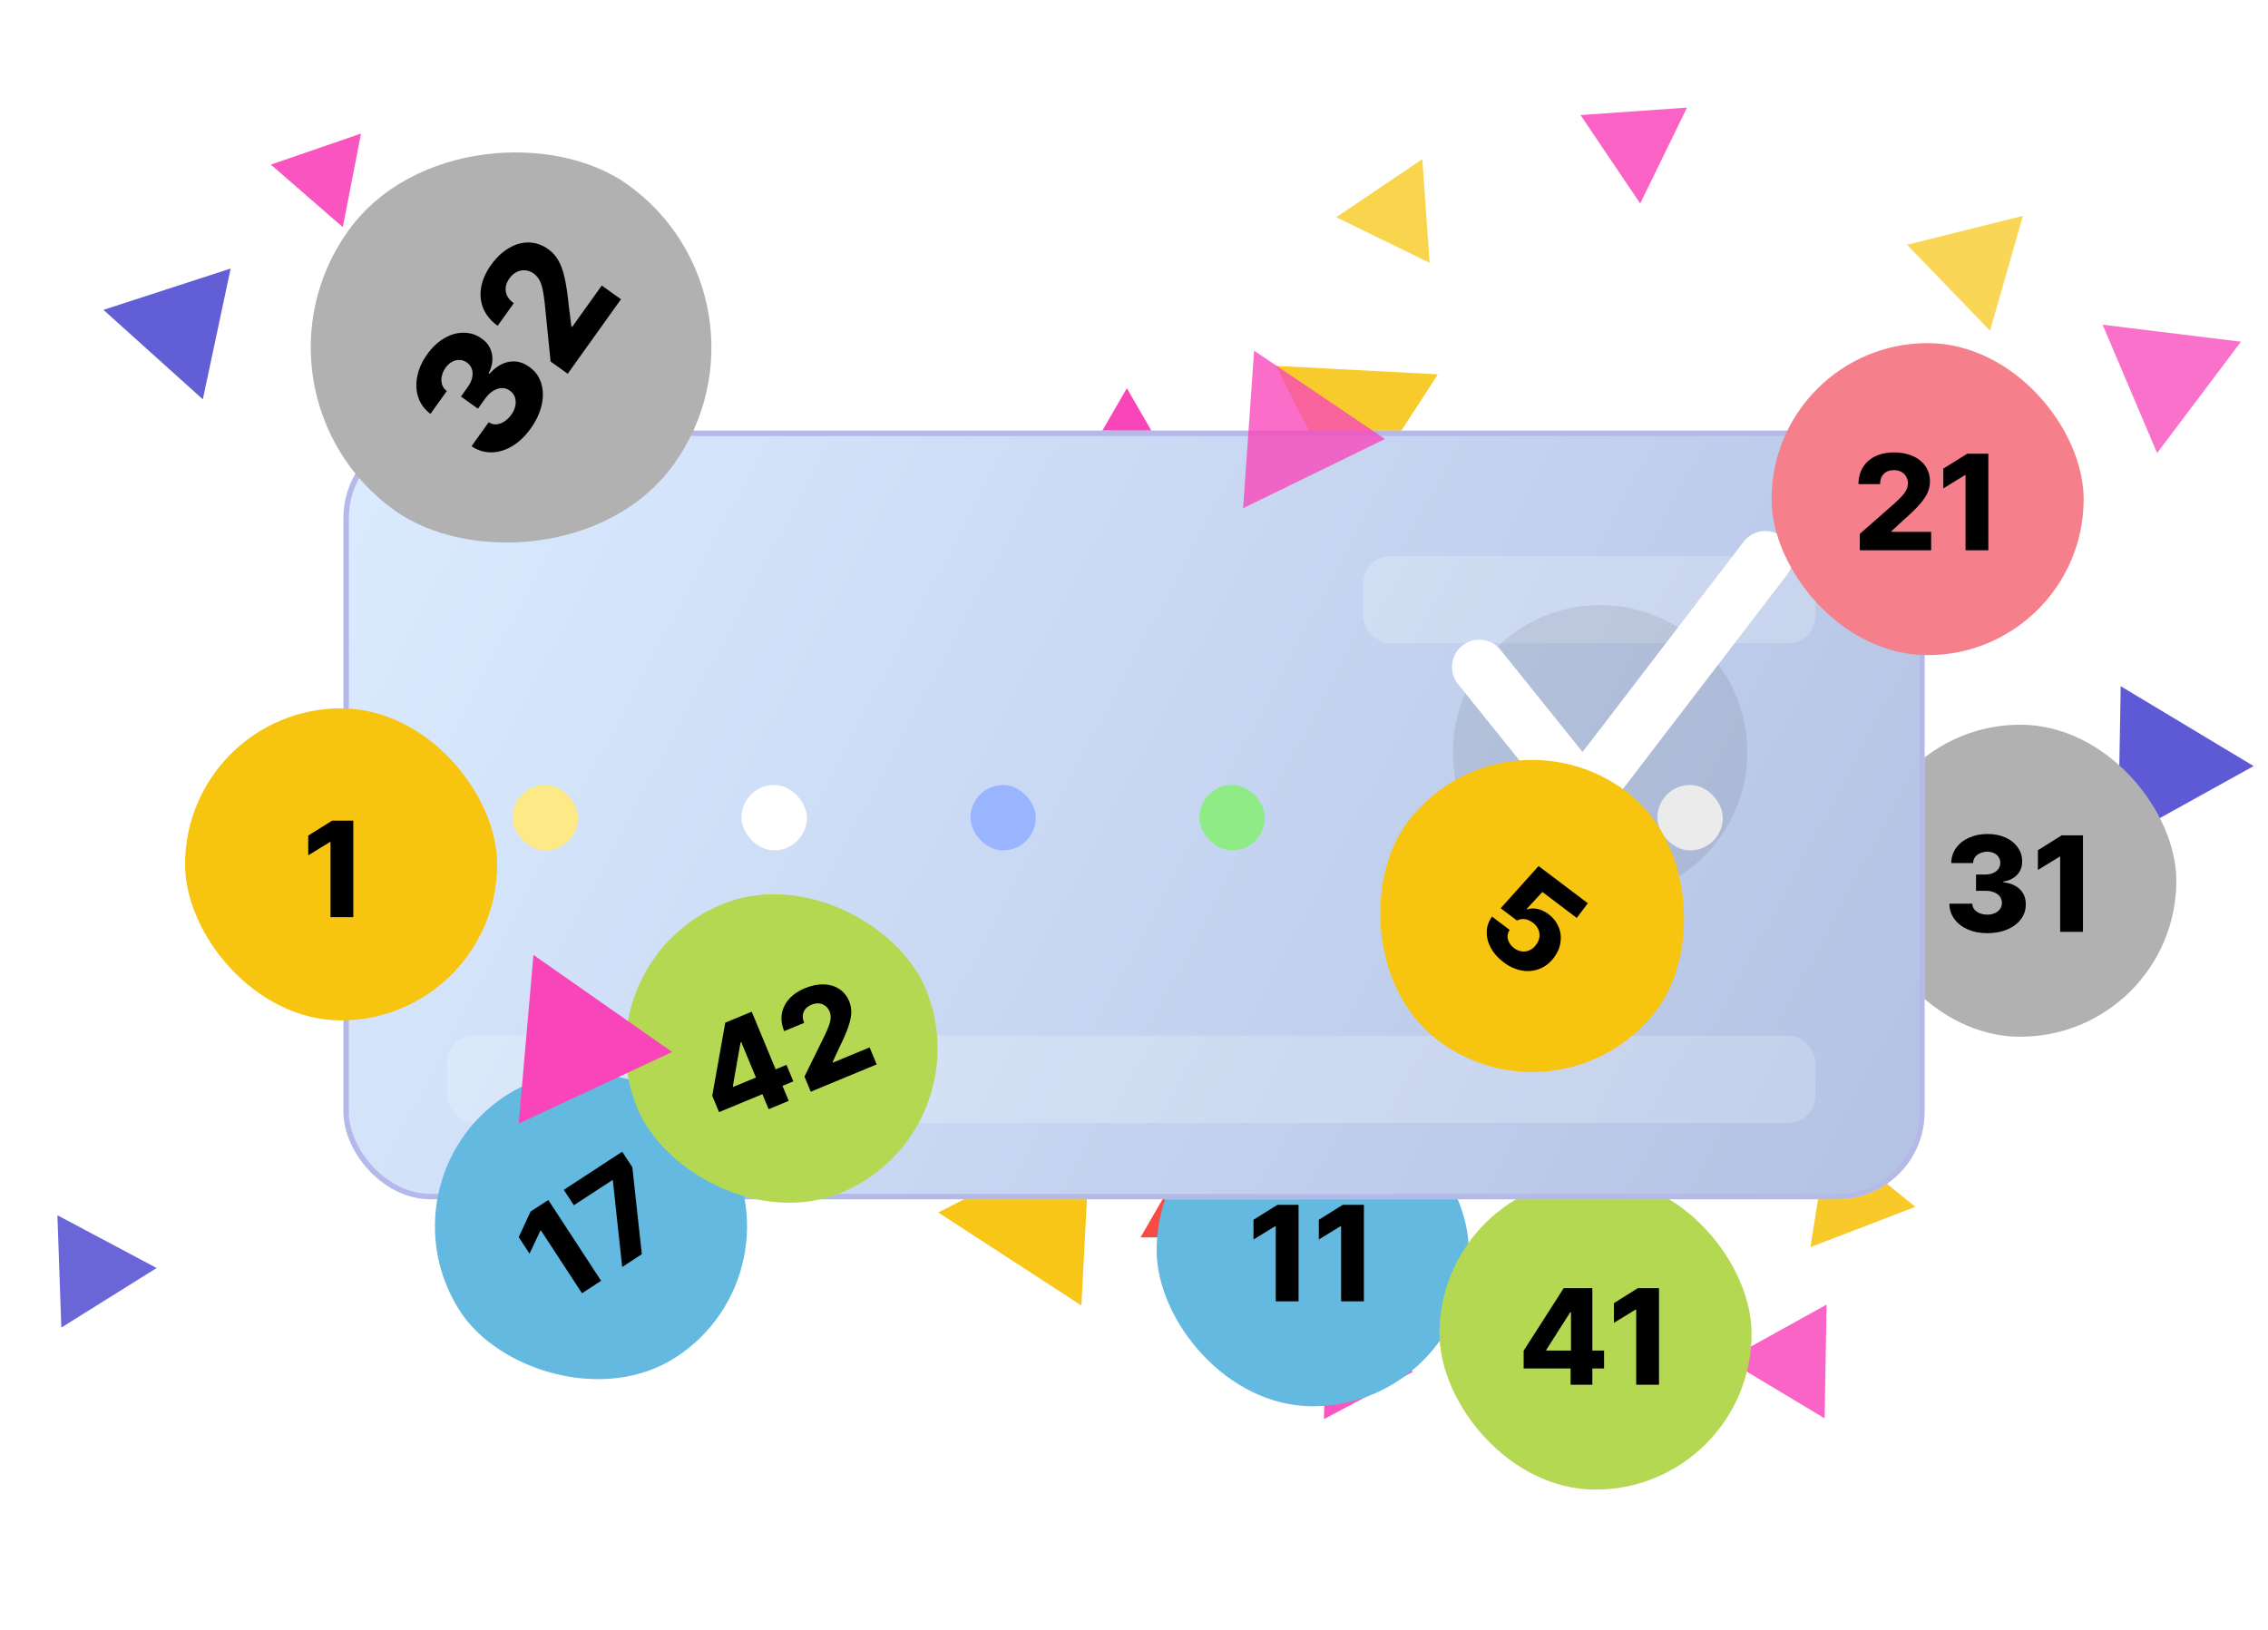 <svg width="416" height="299" viewBox="0 0 416 299" fill="none" xmlns="http://www.w3.org/2000/svg">
<g clip-path="url(#clip0_36_1634)">
<g filter="url(#filter0_f_36_1634)">
<path d="M268.906 101.349L281.954 123.949H255.857L268.906 101.349Z" fill="#3B36CC"/>
</g>
<g filter="url(#filter1_f_36_1634)">
<path d="M222.246 204.389L235.294 226.99H209.197L222.246 204.389Z" fill="#F94B45"/>
</g>
<path d="M206.693 71.214L219.741 93.815H193.644L206.693 71.214Z" fill="#F945BA"/>
<g opacity="0.92" filter="url(#filter2_f_36_1634)">
<path d="M49.684 30.198L66.217 24.506L62.88 41.67L49.684 30.198Z" fill="#F945BA"/>
</g>
<path opacity="0.96" d="M113.457 35.301L119.433 66.043L89.823 55.847L113.457 35.301Z" fill="#3B36CC"/>
<path opacity="0.75" d="M262.217 48.203L245.094 39.851L260.888 29.198L262.217 48.203Z" fill="#F7C512"/>
<g opacity="0.84" filter="url(#filter3_f_36_1634)">
<path d="M300.849 37.334L289.904 21.107L309.43 19.742L300.849 37.334Z" fill="#F945BA"/>
</g>
<path opacity="0.71" d="M365.012 60.667L349.784 44.898L371.054 39.595L365.012 60.667Z" fill="#F7C512"/>
<path opacity="0.8" d="M37.204 73.258L18.974 56.843L42.304 49.263L37.204 73.258Z" fill="#3B36CC"/>
<path opacity="0.71" d="M94.967 59.097L91.495 42.76L107.38 47.921L94.967 59.097Z" fill="#3B36CC"/>
<g opacity="0.89" filter="url(#filter4_f_36_1634)">
<path d="M234.031 67.113L263.741 68.67L247.538 93.621L234.031 67.113Z" fill="#F7C512"/>
</g>
<g opacity="0.78" filter="url(#filter5_f_36_1634)">
<path d="M348.625 81.523L368.123 98.473L343.695 106.884L348.625 81.523Z" fill="#F7C512"/>
</g>
<g opacity="0.76" filter="url(#filter6_f_36_1634)">
<path d="M395.656 83.111L385.663 59.569L411.047 62.686L395.656 83.111Z" fill="#F945BA"/>
</g>
<path opacity="0.88" d="M101.622 170.262L104.612 194.61L82.031 185.025L101.622 170.262Z" fill="#F94B45"/>
<g opacity="0.72" filter="url(#filter7_f_36_1634)">
<path d="M118.686 159.035L104.092 171.281L100.784 152.519L118.686 159.035Z" fill="#3B36CC"/>
</g>
<path opacity="0.79" d="M217.114 168.658L243.604 181.011L219.661 197.775L217.114 168.658Z" fill="#F945BA"/>
<path opacity="0.96" d="M349.118 138.552L343.255 155.578L331.442 141.987L349.118 138.552Z" fill="#F945BA"/>
<path opacity="0.82" d="M388.489 154.325L388.985 125.884L413.368 140.535L388.489 154.325Z" fill="#3B36CC"/>
<g opacity="0.76" filter="url(#filter8_f_36_1634)">
<path d="M28.732 232.616L11.248 243.541L10.529 222.937L28.732 232.616Z" fill="#3B36CC"/>
</g>
<path opacity="0.91" d="M112.025 178.26L129.766 166.294L131.259 187.641L112.025 178.26Z" fill="#F945BA"/>
<path opacity="0.98" d="M199.984 208.209L198.346 239.483L172.081 222.427L199.984 208.209Z" fill="#F7C512"/>
<path opacity="0.9" d="M332.075 228.782L335.3 208.419L351.322 221.394L332.075 228.782Z" fill="#F7C512"/>
<path opacity="0.91" d="M242.822 260.35L243.469 241.832L259.182 251.651L242.822 260.35Z" fill="#F945BA"/>
<g opacity="0.83" filter="url(#filter9_f_36_1634)">
<path d="M334.671 260.197L316.775 249.444L335.036 239.323L334.671 260.197Z" fill="#F945BA"/>
</g>
<g filter="url(#filter10_ii_36_1634)">
<rect x="203.211" y="191.789" width="57.244" height="57.244" rx="28.622" fill="#63B9DF"/>
<path d="M229.241 229.789H225.058V215.995H224.961L220.974 218.441V214.821L225.352 212.082H229.241V229.789ZM241.225 229.789H237.043V215.995H236.945L232.958 218.441V214.821L237.336 212.082H241.225V229.789Z" fill="black"/>
</g>
<g filter="url(#filter11_ii_36_1634)">
<rect x="184" y="144" width="57.244" height="57.244" rx="28.622" fill="#F57F8B"/>
<path d="M198.192 178.992L204.649 173.318C205.22 172.796 205.664 172.356 205.982 171.997C206.308 171.638 206.561 171.275 206.74 170.909C206.92 170.534 207.013 170.13 207.021 169.698C207.013 169.217 206.895 168.797 206.667 168.438C206.447 168.071 206.141 167.79 205.75 167.595C205.367 167.399 204.926 167.301 204.429 167.301C203.663 167.301 203.051 167.529 202.595 167.986C202.138 168.442 201.91 169.07 201.91 169.869H197.948C197.948 168.695 198.217 167.668 198.755 166.787C199.301 165.907 200.063 165.23 201.042 164.757C202.028 164.285 203.165 164.048 204.453 164.048C205.766 164.048 206.92 164.272 207.914 164.721C208.917 165.161 209.691 165.785 210.238 166.592C210.784 167.399 211.057 168.328 211.057 169.38C211.057 170.081 210.914 170.758 210.629 171.41C210.352 172.062 209.863 172.788 209.161 173.587C208.469 174.377 207.486 175.331 206.214 176.448L203.989 178.503V178.625H211.277V182H198.192V178.992ZM220.449 182.245C219.177 182.245 218.031 182.016 217.012 181.56C216.001 181.095 215.202 180.451 214.616 179.628C214.037 178.804 213.739 177.875 213.723 176.839H217.783C217.799 177.272 217.925 177.655 218.162 177.989C218.406 178.315 218.728 178.568 219.128 178.747C219.527 178.927 219.968 179.016 220.449 179.016C220.995 179.016 221.484 178.894 221.916 178.649C222.356 178.405 222.695 178.066 222.931 177.634C223.176 177.194 223.294 176.693 223.286 176.13C223.294 175.56 223.176 175.054 222.931 174.614C222.686 174.174 222.344 173.831 221.904 173.587C221.464 173.342 220.962 173.22 220.4 173.22C219.772 173.22 219.242 173.342 218.81 173.587C218.386 173.823 218.052 174.182 217.807 174.663H214.065L214.946 164.293H226.269V167.668H218.37L217.954 171.899H218.076C218.386 171.402 218.867 171.002 219.519 170.701C220.171 170.391 220.905 170.236 221.72 170.236C222.788 170.236 223.746 170.485 224.594 170.982C225.442 171.471 226.106 172.156 226.587 173.036C227.077 173.909 227.321 174.899 227.321 176.008C227.321 177.214 227.032 178.291 226.453 179.236C225.882 180.182 225.075 180.92 224.032 181.45C222.996 181.98 221.802 182.245 220.449 182.245Z" fill="black"/>
</g>
<g filter="url(#filter12_ii_36_1634)">
<rect x="255.089" y="207.078" width="57.244" height="57.244" rx="28.622" fill="#B4D852"/>
<path d="M270.529 238.841L277.866 227.37H283.124V238.817H285.276V242.094H283.124V245.078H279.138V242.094H270.529V238.841ZM279.211 238.817V231.797H279.064L274.686 238.67V238.817H279.211ZM295.353 245.078H291.171V231.284H291.073L287.086 233.729V230.11L291.464 227.37H295.353V245.078Z" fill="black"/>
</g>
<g filter="url(#filter13_ii_36_1634)">
<rect x="333" y="124" width="57.244" height="57.244" rx="28.622" fill="#B1B1B1"/>
<path d="M355.557 162.245C354.228 162.245 353.038 162.016 351.986 161.56C350.942 161.103 350.123 160.463 349.528 159.64C348.933 158.816 348.627 157.883 348.611 156.839H352.818C352.826 157.223 352.948 157.569 353.184 157.879C353.429 158.181 353.759 158.417 354.175 158.588C354.599 158.759 355.068 158.845 355.581 158.845C356.095 158.845 356.555 158.751 356.963 158.564C357.371 158.376 357.689 158.119 357.917 157.793C358.145 157.459 358.255 157.084 358.247 156.668C358.255 156.244 358.133 155.865 357.88 155.531C357.636 155.197 357.281 154.936 356.816 154.748C356.36 154.561 355.826 154.467 355.214 154.467H353.502V151.483H355.214C355.744 151.483 356.217 151.394 356.633 151.214C357.049 151.035 357.371 150.786 357.599 150.468C357.835 150.142 357.954 149.771 357.954 149.355C357.954 148.956 357.852 148.601 357.648 148.292C357.452 147.982 357.175 147.741 356.816 147.57C356.458 147.391 356.046 147.301 355.581 147.301C355.1 147.301 354.66 147.391 354.261 147.57C353.869 147.741 353.555 147.986 353.319 148.304C353.091 148.614 352.972 148.972 352.964 149.38H348.953C348.97 148.353 349.263 147.436 349.834 146.628C350.413 145.813 351.203 145.181 352.206 144.733C353.217 144.276 354.35 144.048 355.606 144.048C356.845 144.048 357.95 144.268 358.92 144.709C359.89 145.149 360.64 145.756 361.17 146.531C361.708 147.297 361.973 148.157 361.965 149.111C361.973 149.755 361.83 150.338 361.537 150.86C361.243 151.381 360.831 151.809 360.302 152.144C359.772 152.47 359.168 152.682 358.492 152.78V152.902C359.829 153.057 360.856 153.497 361.573 154.223C362.291 154.948 362.641 155.869 362.625 156.986C362.633 157.989 362.336 158.89 361.732 159.689C361.129 160.488 360.289 161.115 359.213 161.572C358.137 162.02 356.918 162.245 355.557 162.245ZM373.117 162H368.935V148.206H368.837L364.851 150.652V147.032L369.228 144.293H373.117V162Z" fill="black"/>
</g>
<rect x="63" y="79" width="290" height="141" rx="16" fill="url(#paint0_linear_36_1634)"/>
<rect x="63.5" y="79.5" width="289" height="140" rx="15.5" stroke="white" stroke-opacity="0.96"/>
<rect x="63.5" y="79.5" width="289" height="140" rx="15.5" stroke="#434EC6" stroke-opacity="0.39"/>
<rect x="94" y="144" width="12" height="12" rx="6" fill="#FDE985"/>
<rect x="136" y="144" width="12" height="12" rx="6" fill="white"/>
<rect x="178" y="144" width="12" height="12" rx="6" fill="#9AB5FF"/>
<rect x="220" y="144" width="12" height="12" rx="6" fill="#8EEB86"/>
<rect x="262" y="144" width="12" height="12" rx="6" fill="#FD838F"/>
<rect x="304" y="144" width="12" height="12" rx="6" fill="white"/>
<rect x="250" y="102" width="83" height="16" rx="5" fill="white" fill-opacity="0.2"/>
<rect x="82" y="190" width="251" height="16" rx="5" fill="white" fill-opacity="0.2"/>
<circle cx="293.5" cy="138" r="27" fill="black" fill-opacity="0.08"/>
<path d="M271.328 122.35L290.374 146.052L323.795 102.414" stroke="white" stroke-width="10" stroke-linecap="round"/>
<g filter="url(#filter14_ii_36_1634)">
<rect x="25" y="121" width="57.244" height="57.244" rx="28.622" fill="#F7C510"/>
<path d="M55.858 159.311H51.676V145.517H51.578L47.592 147.963V144.343L51.969 141.604H55.858V159.311Z" fill="black"/>
</g>
<g filter="url(#filter15_ii_36_1634)">
<rect x="266.51" y="119" width="57.244" height="57.244" rx="28.622" transform="rotate(37.074 266.51 119)" fill="#F7C510"/>
<path d="M266.833 167.569C265.818 166.802 265.042 165.929 264.504 164.951C263.978 163.971 263.729 162.975 263.757 161.964C263.791 160.958 264.114 160.037 264.725 159.202L267.964 161.649C267.717 162.004 267.587 162.386 267.574 162.795C267.573 163.202 267.677 163.598 267.888 163.982C268.098 164.366 268.395 164.703 268.779 164.993C269.215 165.322 269.679 165.519 270.171 165.585C270.67 165.655 271.144 165.589 271.593 165.387C272.053 165.183 272.45 164.854 272.783 164.401C273.133 163.95 273.344 163.476 273.414 162.977C273.484 162.478 273.417 161.999 273.213 161.538C273.01 161.078 272.683 160.678 272.235 160.339C271.734 159.96 271.237 159.738 270.745 159.673C270.264 159.606 269.781 159.691 269.296 159.927L266.311 157.671L273.265 149.928L282.299 156.755L280.265 159.448L273.962 154.685L271.079 157.811L271.177 157.884C271.724 157.674 272.349 157.645 273.051 157.798C273.758 157.944 274.437 158.263 275.087 158.754C275.939 159.398 276.554 160.174 276.93 161.082C277.312 161.983 277.429 162.93 277.282 163.923C277.146 164.913 276.744 165.851 276.076 166.736C275.349 167.698 274.469 168.383 273.437 168.788C272.412 169.199 271.323 169.301 270.171 169.094C269.025 168.893 267.913 168.384 266.833 167.569Z" fill="black"/>
</g>
<g filter="url(#filter16_ii_36_1634)">
<rect x="59.84" y="207.715" width="57.244" height="57.244" rx="28.622" transform="rotate(-33.157 59.84 207.715)" fill="#63B9DF"/>
<path d="M101.309 226.013L97.808 228.301L90.263 216.753L90.181 216.806L88.181 221.034L86.202 218.004L88.369 213.316L91.624 211.189L101.309 226.013ZM103.468 207.63L103.401 207.527L96.316 212.156L94.47 209.33L105.179 202.334L107.038 205.18L108.782 221.131L105.179 223.485L103.468 207.63Z" fill="black"/>
</g>
<g filter="url(#filter17_ii_36_1634)">
<rect x="316" y="54" width="57.244" height="57.244" rx="28.622" fill="#F57F8B"/>
<path d="M332.186 88.992L338.642 83.318C339.213 82.796 339.657 82.356 339.975 81.997C340.301 81.638 340.554 81.275 340.733 80.909C340.913 80.534 341.007 80.13 341.015 79.698C341.007 79.217 340.888 78.797 340.66 78.438C340.44 78.072 340.134 77.79 339.743 77.595C339.36 77.399 338.92 77.301 338.422 77.301C337.656 77.301 337.044 77.529 336.588 77.986C336.131 78.442 335.903 79.07 335.903 79.869H331.941C331.941 78.695 332.21 77.668 332.748 76.787C333.294 75.907 334.057 75.23 335.035 74.757C336.021 74.285 337.159 74.048 338.447 74.048C339.759 74.048 340.913 74.272 341.907 74.721C342.91 75.161 343.685 75.785 344.231 76.592C344.777 77.399 345.05 78.328 345.05 79.38C345.05 80.081 344.908 80.758 344.622 81.41C344.345 82.062 343.856 82.788 343.155 83.587C342.462 84.377 341.479 85.331 340.208 86.448L337.982 88.503V88.625H345.27V92H332.186V88.992ZM355.763 92H351.58V78.206H351.483L347.496 80.652V77.032L351.874 74.293H355.763V92Z" fill="black"/>
</g>
<g filter="url(#filter18_ii_36_1634)">
<rect x="97" y="167.927" width="57.244" height="57.244" rx="28.622" transform="rotate(-22.522 97 167.927)" fill="#B4D852"/>
<path d="M121.7 192.07L124.084 178.664L128.942 176.65L133.326 187.223L135.314 186.399L136.569 189.426L134.581 190.251L135.724 193.007L132.042 194.534L130.899 191.778L122.946 195.075L121.7 192.07ZM129.711 188.722L127.023 182.238L126.887 182.294L125.476 190.32L125.532 190.455L129.711 188.722ZM138.616 188.551L142.407 180.836C142.734 180.136 142.976 179.559 143.132 179.106C143.296 178.65 143.391 178.218 143.416 177.81C143.438 177.395 143.37 176.986 143.212 176.584C143.02 176.143 142.75 175.8 142.402 175.556C142.058 175.302 141.668 175.159 141.231 175.128C140.802 175.094 140.358 175.173 139.899 175.363C139.191 175.657 138.714 176.102 138.467 176.698C138.22 177.295 138.25 177.962 138.556 178.7L134.896 180.218C134.446 179.133 134.301 178.082 134.461 177.062C134.628 176.04 135.073 175.123 135.796 174.311C136.526 173.496 137.486 172.842 138.676 172.349C139.888 171.846 141.04 171.611 142.13 171.645C143.225 171.667 144.179 171.947 144.993 172.483C145.807 173.019 146.415 173.773 146.818 174.745C147.086 175.392 147.214 176.072 147.2 176.784C147.194 177.492 147.02 178.35 146.678 179.357C146.341 180.352 145.799 181.61 145.052 183.129L143.783 185.879L143.83 185.992L150.562 183.2L151.855 186.318L139.768 191.33L138.616 188.551Z" fill="black"/>
</g>
<g filter="url(#filter19_ii_36_1634)">
<rect x="31" y="60.788" width="73.489" height="73.489" rx="36.744" transform="rotate(-54.446 31 60.788)" fill="#B1B1B1"/>
<path d="M85.839 67.149C84.847 68.537 83.721 69.609 82.459 70.367C81.203 71.116 79.923 71.494 78.619 71.501C77.314 71.508 76.111 71.13 75.009 70.368L78.149 65.975C78.556 66.252 79.009 66.383 79.509 66.368C80.006 66.337 80.5 66.169 80.989 65.862C81.484 65.547 81.924 65.122 82.307 64.585C82.69 64.049 82.936 63.498 83.045 62.932C83.153 62.366 83.122 61.843 82.952 61.361C82.773 60.873 82.464 60.478 82.024 60.176C81.587 59.851 81.1 59.696 80.562 59.71C80.03 59.716 79.493 59.892 78.95 60.237C78.414 60.574 77.917 61.062 77.461 61.7L76.183 63.489L73.066 61.261L74.344 59.473C74.74 58.92 74.999 58.359 75.122 57.791C75.245 57.223 75.226 56.701 75.064 56.225C74.9 55.734 74.601 55.334 74.167 55.024C73.75 54.726 73.303 54.567 72.827 54.549C72.358 54.522 71.9 54.632 71.453 54.879C70.998 55.12 70.597 55.483 70.25 55.968C69.891 56.47 69.656 56.997 69.545 57.548C69.432 58.085 69.453 58.595 69.609 59.079C69.762 59.549 70.048 59.94 70.468 60.253L67.474 64.442C66.413 63.658 65.674 62.667 65.257 61.469C64.838 60.256 64.768 58.958 65.049 57.576C65.326 56.179 65.934 54.826 66.871 53.514C67.796 52.22 68.851 51.231 70.034 50.546C71.219 49.861 72.413 49.531 73.617 49.556C74.819 49.566 75.915 49.931 76.906 50.652C77.584 51.124 78.087 51.708 78.412 52.404C78.738 53.1 78.878 53.85 78.832 54.653C78.776 55.45 78.547 56.238 78.145 57.018L78.272 57.109C79.432 55.828 80.659 55.084 81.952 54.876C83.245 54.669 84.469 54.99 85.624 55.841C86.677 56.581 87.396 57.564 87.78 58.791C88.164 60.017 88.193 61.363 87.866 62.828C87.531 64.286 86.856 65.727 85.839 67.149ZM89.507 54.835L88.401 43.855C88.282 42.87 88.154 42.077 88.017 41.477C87.885 40.869 87.695 40.334 87.446 39.873C87.188 39.406 86.837 39.007 86.391 38.676C85.883 38.325 85.356 38.135 84.811 38.106C84.264 38.062 83.742 38.171 83.245 38.434C82.755 38.688 82.324 39.075 81.953 39.594C81.381 40.395 81.163 41.204 81.299 42.021C81.435 42.839 81.92 43.546 82.754 44.142L79.797 48.28C78.571 47.404 77.699 46.356 77.181 45.137C76.669 43.909 76.531 42.608 76.768 41.233C77.01 39.85 77.612 38.486 78.574 37.141C79.553 35.77 80.649 34.732 81.86 34.028C83.068 33.309 84.297 32.966 85.548 32.998C86.799 33.03 87.973 33.439 89.072 34.224C89.804 34.747 90.404 35.401 90.872 36.186C91.347 36.962 91.739 38.015 92.05 39.343C92.359 40.657 92.622 42.396 92.839 44.558L93.323 48.416L93.451 48.507L98.892 40.895L102.417 43.414L92.649 57.08L89.507 54.835Z" fill="black"/>
</g>
<path opacity="0.78" d="M230.032 64.332L254.047 80.53L228.011 93.229L230.032 64.332Z" fill="#F945BA"/>
<path d="M123.286 192.987L95.14 206.112L97.847 175.174L123.286 192.987Z" fill="#F945BA"/>
</g>
<defs>
<filter id="filter0_f_36_1634" x="243.026" y="88.517" width="51.76" height="48.264" filterUnits="userSpaceOnUse" color-interpolation-filters="sRGB">
<feFlood flood-opacity="0" result="BackgroundImageFix"/>
<feBlend mode="normal" in="SourceGraphic" in2="BackgroundImageFix" result="shape"/>
<feGaussianBlur stdDeviation="6.416" result="effect1_foregroundBlur_36_1634"/>
</filter>
<filter id="filter1_f_36_1634" x="196.366" y="191.557" width="51.76" height="48.264" filterUnits="userSpaceOnUse" color-interpolation-filters="sRGB">
<feFlood flood-opacity="0" result="BackgroundImageFix"/>
<feBlend mode="normal" in="SourceGraphic" in2="BackgroundImageFix" result="shape"/>
<feGaussianBlur stdDeviation="6.416" result="effect1_foregroundBlur_36_1634"/>
</filter>
<filter id="filter2_f_36_1634" x="36.853" y="11.674" width="42.195" height="42.827" filterUnits="userSpaceOnUse" color-interpolation-filters="sRGB">
<feFlood flood-opacity="0" result="BackgroundImageFix"/>
<feBlend mode="normal" in="SourceGraphic" in2="BackgroundImageFix" result="shape"/>
<feGaussianBlur stdDeviation="6.416" result="effect1_foregroundBlur_36_1634"/>
</filter>
<filter id="filter3_f_36_1634" x="277.073" y="6.911" width="45.188" height="43.255" filterUnits="userSpaceOnUse" color-interpolation-filters="sRGB">
<feFlood flood-opacity="0" result="BackgroundImageFix"/>
<feBlend mode="normal" in="SourceGraphic" in2="BackgroundImageFix" result="shape"/>
<feGaussianBlur stdDeviation="6.416" result="effect1_foregroundBlur_36_1634"/>
</filter>
<filter id="filter4_f_36_1634" x="221.2" y="54.282" width="55.373" height="52.171" filterUnits="userSpaceOnUse" color-interpolation-filters="sRGB">
<feFlood flood-opacity="0" result="BackgroundImageFix"/>
<feBlend mode="normal" in="SourceGraphic" in2="BackgroundImageFix" result="shape"/>
<feGaussianBlur stdDeviation="6.416" result="effect1_foregroundBlur_36_1634"/>
</filter>
<filter id="filter5_f_36_1634" x="330.863" y="68.691" width="50.091" height="51.024" filterUnits="userSpaceOnUse" color-interpolation-filters="sRGB">
<feFlood flood-opacity="0" result="BackgroundImageFix"/>
<feBlend mode="normal" in="SourceGraphic" in2="BackgroundImageFix" result="shape"/>
<feGaussianBlur stdDeviation="6.416" result="effect1_foregroundBlur_36_1634"/>
</filter>
<filter id="filter6_f_36_1634" x="372.831" y="46.738" width="51.048" height="49.205" filterUnits="userSpaceOnUse" color-interpolation-filters="sRGB">
<feFlood flood-opacity="0" result="BackgroundImageFix"/>
<feBlend mode="normal" in="SourceGraphic" in2="BackgroundImageFix" result="shape"/>
<feGaussianBlur stdDeviation="6.416" result="effect1_foregroundBlur_36_1634"/>
</filter>
<filter id="filter7_f_36_1634" x="87.952" y="139.688" width="43.565" height="44.424" filterUnits="userSpaceOnUse" color-interpolation-filters="sRGB">
<feFlood flood-opacity="0" result="BackgroundImageFix"/>
<feBlend mode="normal" in="SourceGraphic" in2="BackgroundImageFix" result="shape"/>
<feGaussianBlur stdDeviation="6.416" result="effect1_foregroundBlur_36_1634"/>
</filter>
<filter id="filter8_f_36_1634" x="-2.303" y="210.105" width="43.866" height="46.267" filterUnits="userSpaceOnUse" color-interpolation-filters="sRGB">
<feFlood flood-opacity="0" result="BackgroundImageFix"/>
<feBlend mode="normal" in="SourceGraphic" in2="BackgroundImageFix" result="shape"/>
<feGaussianBlur stdDeviation="6.416" result="effect1_foregroundBlur_36_1634"/>
</filter>
<filter id="filter9_f_36_1634" x="303.944" y="226.491" width="43.923" height="46.537" filterUnits="userSpaceOnUse" color-interpolation-filters="sRGB">
<feFlood flood-opacity="0" result="BackgroundImageFix"/>
<feBlend mode="normal" in="SourceGraphic" in2="BackgroundImageFix" result="shape"/>
<feGaussianBlur stdDeviation="6.416" result="effect1_foregroundBlur_36_1634"/>
</filter>
<filter id="filter10_ii_36_1634" x="203.211" y="182.845" width="66.189" height="76.564" filterUnits="userSpaceOnUse" color-interpolation-filters="sRGB">
<feFlood flood-opacity="0" result="BackgroundImageFix"/>
<feBlend mode="normal" in="SourceGraphic" in2="BackgroundImageFix" result="shape"/>
<feColorMatrix in="SourceAlpha" type="matrix" values="0 0 0 0 0 0 0 0 0 0 0 0 0 0 0 0 0 0 127 0" result="hardAlpha"/>
<feOffset dy="-10.733"/>
<feGaussianBlur stdDeviation="4.472"/>
<feComposite in2="hardAlpha" operator="arithmetic" k2="-1" k3="1"/>
<feColorMatrix type="matrix" values="0 0 0 0 0.156 0 0 0 0 0.026 0 0 0 0 0.026 0 0 0 0.42 0"/>
<feBlend mode="normal" in2="shape" result="effect1_innerShadow_36_1634"/>
<feColorMatrix in="SourceAlpha" type="matrix" values="0 0 0 0 0 0 0 0 0 0 0 0 0 0 0 0 0 0 127 0" result="hardAlpha"/>
<feOffset dx="8.944" dy="19.678"/>
<feGaussianBlur stdDeviation="5.188"/>
<feComposite in2="hardAlpha" operator="arithmetic" k2="-1" k3="1"/>
<feColorMatrix type="matrix" values="0 0 0 0 1 0 0 0 0 1 0 0 0 0 1 0 0 0 0.49 0"/>
<feBlend mode="normal" in2="effect1_innerShadow_36_1634" result="effect2_innerShadow_36_1634"/>
</filter>
<filter id="filter11_ii_36_1634" x="184" y="135.056" width="66.189" height="76.564" filterUnits="userSpaceOnUse" color-interpolation-filters="sRGB">
<feFlood flood-opacity="0" result="BackgroundImageFix"/>
<feBlend mode="normal" in="SourceGraphic" in2="BackgroundImageFix" result="shape"/>
<feColorMatrix in="SourceAlpha" type="matrix" values="0 0 0 0 0 0 0 0 0 0 0 0 0 0 0 0 0 0 127 0" result="hardAlpha"/>
<feOffset dy="-10.733"/>
<feGaussianBlur stdDeviation="4.472"/>
<feComposite in2="hardAlpha" operator="arithmetic" k2="-1" k3="1"/>
<feColorMatrix type="matrix" values="0 0 0 0 0.156 0 0 0 0 0.026 0 0 0 0 0.026 0 0 0 0.42 0"/>
<feBlend mode="normal" in2="shape" result="effect1_innerShadow_36_1634"/>
<feColorMatrix in="SourceAlpha" type="matrix" values="0 0 0 0 0 0 0 0 0 0 0 0 0 0 0 0 0 0 127 0" result="hardAlpha"/>
<feOffset dx="8.944" dy="19.678"/>
<feGaussianBlur stdDeviation="5.188"/>
<feComposite in2="hardAlpha" operator="arithmetic" k2="-1" k3="1"/>
<feColorMatrix type="matrix" values="0 0 0 0 1 0 0 0 0 1 0 0 0 0 1 0 0 0 0.49 0"/>
<feBlend mode="normal" in2="effect1_innerShadow_36_1634" result="effect2_innerShadow_36_1634"/>
</filter>
<filter id="filter12_ii_36_1634" x="255.089" y="198.133" width="66.189" height="76.564" filterUnits="userSpaceOnUse" color-interpolation-filters="sRGB">
<feFlood flood-opacity="0" result="BackgroundImageFix"/>
<feBlend mode="normal" in="SourceGraphic" in2="BackgroundImageFix" result="shape"/>
<feColorMatrix in="SourceAlpha" type="matrix" values="0 0 0 0 0 0 0 0 0 0 0 0 0 0 0 0 0 0 127 0" result="hardAlpha"/>
<feOffset dy="-10.733"/>
<feGaussianBlur stdDeviation="4.472"/>
<feComposite in2="hardAlpha" operator="arithmetic" k2="-1" k3="1"/>
<feColorMatrix type="matrix" values="0 0 0 0 0.156 0 0 0 0 0.026 0 0 0 0 0.026 0 0 0 0.42 0"/>
<feBlend mode="normal" in2="shape" result="effect1_innerShadow_36_1634"/>
<feColorMatrix in="SourceAlpha" type="matrix" values="0 0 0 0 0 0 0 0 0 0 0 0 0 0 0 0 0 0 127 0" result="hardAlpha"/>
<feOffset dx="8.944" dy="19.678"/>
<feGaussianBlur stdDeviation="5.188"/>
<feComposite in2="hardAlpha" operator="arithmetic" k2="-1" k3="1"/>
<feColorMatrix type="matrix" values="0 0 0 0 1 0 0 0 0 1 0 0 0 0 1 0 0 0 0.49 0"/>
<feBlend mode="normal" in2="effect1_innerShadow_36_1634" result="effect2_innerShadow_36_1634"/>
</filter>
<filter id="filter13_ii_36_1634" x="333" y="115.056" width="66.189" height="76.564" filterUnits="userSpaceOnUse" color-interpolation-filters="sRGB">
<feFlood flood-opacity="0" result="BackgroundImageFix"/>
<feBlend mode="normal" in="SourceGraphic" in2="BackgroundImageFix" result="shape"/>
<feColorMatrix in="SourceAlpha" type="matrix" values="0 0 0 0 0 0 0 0 0 0 0 0 0 0 0 0 0 0 127 0" result="hardAlpha"/>
<feOffset dy="-10.733"/>
<feGaussianBlur stdDeviation="4.472"/>
<feComposite in2="hardAlpha" operator="arithmetic" k2="-1" k3="1"/>
<feColorMatrix type="matrix" values="0 0 0 0 0.156 0 0 0 0 0.026 0 0 0 0 0.026 0 0 0 0.42 0"/>
<feBlend mode="normal" in2="shape" result="effect1_innerShadow_36_1634"/>
<feColorMatrix in="SourceAlpha" type="matrix" values="0 0 0 0 0 0 0 0 0 0 0 0 0 0 0 0 0 0 127 0" result="hardAlpha"/>
<feOffset dx="8.944" dy="19.678"/>
<feGaussianBlur stdDeviation="5.188"/>
<feComposite in2="hardAlpha" operator="arithmetic" k2="-1" k3="1"/>
<feColorMatrix type="matrix" values="0 0 0 0 1 0 0 0 0 1 0 0 0 0 1 0 0 0 0.49 0"/>
<feBlend mode="normal" in2="effect1_innerShadow_36_1634" result="effect2_innerShadow_36_1634"/>
</filter>
<filter id="filter14_ii_36_1634" x="25" y="112.056" width="66.189" height="76.564" filterUnits="userSpaceOnUse" color-interpolation-filters="sRGB">
<feFlood flood-opacity="0" result="BackgroundImageFix"/>
<feBlend mode="normal" in="SourceGraphic" in2="BackgroundImageFix" result="shape"/>
<feColorMatrix in="SourceAlpha" type="matrix" values="0 0 0 0 0 0 0 0 0 0 0 0 0 0 0 0 0 0 127 0" result="hardAlpha"/>
<feOffset dy="-10.733"/>
<feGaussianBlur stdDeviation="4.472"/>
<feComposite in2="hardAlpha" operator="arithmetic" k2="-1" k3="1"/>
<feColorMatrix type="matrix" values="0 0 0 0 0.156 0 0 0 0 0.026 0 0 0 0 0.026 0 0 0 0.42 0"/>
<feBlend mode="normal" in2="shape" result="effect1_innerShadow_36_1634"/>
<feColorMatrix in="SourceAlpha" type="matrix" values="0 0 0 0 0 0 0 0 0 0 0 0 0 0 0 0 0 0 127 0" result="hardAlpha"/>
<feOffset dx="8.944" dy="19.678"/>
<feGaussianBlur stdDeviation="5.188"/>
<feComposite in2="hardAlpha" operator="arithmetic" k2="-1" k3="1"/>
<feColorMatrix type="matrix" values="0 0 0 0 1 0 0 0 0 1 0 0 0 0 1 0 0 0 0.49 0"/>
<feBlend mode="normal" in2="effect1_innerShadow_36_1634" result="effect2_innerShadow_36_1634"/>
</filter>
<filter id="filter15_ii_36_1634" x="243.467" y="121.523" width="66.192" height="76.568" filterUnits="userSpaceOnUse" color-interpolation-filters="sRGB">
<feFlood flood-opacity="0" result="BackgroundImageFix"/>
<feBlend mode="normal" in="SourceGraphic" in2="BackgroundImageFix" result="shape"/>
<feColorMatrix in="SourceAlpha" type="matrix" values="0 0 0 0 0 0 0 0 0 0 0 0 0 0 0 0 0 0 127 0" result="hardAlpha"/>
<feOffset dy="-10.733"/>
<feGaussianBlur stdDeviation="4.472"/>
<feComposite in2="hardAlpha" operator="arithmetic" k2="-1" k3="1"/>
<feColorMatrix type="matrix" values="0 0 0 0 0.156 0 0 0 0 0.026 0 0 0 0 0.026 0 0 0 0.42 0"/>
<feBlend mode="normal" in2="shape" result="effect1_innerShadow_36_1634"/>
<feColorMatrix in="SourceAlpha" type="matrix" values="0 0 0 0 0 0 0 0 0 0 0 0 0 0 0 0 0 0 127 0" result="hardAlpha"/>
<feOffset dx="8.944" dy="19.678"/>
<feGaussianBlur stdDeviation="5.188"/>
<feComposite in2="hardAlpha" operator="arithmetic" k2="-1" k3="1"/>
<feColorMatrix type="matrix" values="0 0 0 0 1 0 0 0 0 1 0 0 0 0 1 0 0 0 0.49 0"/>
<feBlend mode="normal" in2="effect1_innerShadow_36_1634" result="effect2_innerShadow_36_1634"/>
</filter>
<filter id="filter16_ii_36_1634" x="70.83" y="178.452" width="66.195" height="76.571" filterUnits="userSpaceOnUse" color-interpolation-filters="sRGB">
<feFlood flood-opacity="0" result="BackgroundImageFix"/>
<feBlend mode="normal" in="SourceGraphic" in2="BackgroundImageFix" result="shape"/>
<feColorMatrix in="SourceAlpha" type="matrix" values="0 0 0 0 0 0 0 0 0 0 0 0 0 0 0 0 0 0 127 0" result="hardAlpha"/>
<feOffset dy="-10.733"/>
<feGaussianBlur stdDeviation="4.472"/>
<feComposite in2="hardAlpha" operator="arithmetic" k2="-1" k3="1"/>
<feColorMatrix type="matrix" values="0 0 0 0 0.156 0 0 0 0 0.026 0 0 0 0 0.026 0 0 0 0.42 0"/>
<feBlend mode="normal" in2="shape" result="effect1_innerShadow_36_1634"/>
<feColorMatrix in="SourceAlpha" type="matrix" values="0 0 0 0 0 0 0 0 0 0 0 0 0 0 0 0 0 0 127 0" result="hardAlpha"/>
<feOffset dx="8.944" dy="19.678"/>
<feGaussianBlur stdDeviation="5.188"/>
<feComposite in2="hardAlpha" operator="arithmetic" k2="-1" k3="1"/>
<feColorMatrix type="matrix" values="0 0 0 0 1 0 0 0 0 1 0 0 0 0 1 0 0 0 0.49 0"/>
<feBlend mode="normal" in2="effect1_innerShadow_36_1634" result="effect2_innerShadow_36_1634"/>
</filter>
<filter id="filter17_ii_36_1634" x="316" y="45.056" width="66.189" height="76.564" filterUnits="userSpaceOnUse" color-interpolation-filters="sRGB">
<feFlood flood-opacity="0" result="BackgroundImageFix"/>
<feBlend mode="normal" in="SourceGraphic" in2="BackgroundImageFix" result="shape"/>
<feColorMatrix in="SourceAlpha" type="matrix" values="0 0 0 0 0 0 0 0 0 0 0 0 0 0 0 0 0 0 127 0" result="hardAlpha"/>
<feOffset dy="-10.733"/>
<feGaussianBlur stdDeviation="4.472"/>
<feComposite in2="hardAlpha" operator="arithmetic" k2="-1" k3="1"/>
<feColorMatrix type="matrix" values="0 0 0 0 0.156 0 0 0 0 0.026 0 0 0 0 0.026 0 0 0 0.42 0"/>
<feBlend mode="normal" in2="shape" result="effect1_innerShadow_36_1634"/>
<feColorMatrix in="SourceAlpha" type="matrix" values="0 0 0 0 0 0 0 0 0 0 0 0 0 0 0 0 0 0 127 0" result="hardAlpha"/>
<feOffset dx="8.944" dy="19.678"/>
<feGaussianBlur stdDeviation="5.188"/>
<feComposite in2="hardAlpha" operator="arithmetic" k2="-1" k3="1"/>
<feColorMatrix type="matrix" values="0 0 0 0 1 0 0 0 0 1 0 0 0 0 1 0 0 0 0.49 0"/>
<feBlend mode="normal" in2="effect1_innerShadow_36_1634" result="effect2_innerShadow_36_1634"/>
</filter>
<filter id="filter18_ii_36_1634" x="105.773" y="145.829" width="66.204" height="76.579" filterUnits="userSpaceOnUse" color-interpolation-filters="sRGB">
<feFlood flood-opacity="0" result="BackgroundImageFix"/>
<feBlend mode="normal" in="SourceGraphic" in2="BackgroundImageFix" result="shape"/>
<feColorMatrix in="SourceAlpha" type="matrix" values="0 0 0 0 0 0 0 0 0 0 0 0 0 0 0 0 0 0 127 0" result="hardAlpha"/>
<feOffset dy="-10.733"/>
<feGaussianBlur stdDeviation="4.472"/>
<feComposite in2="hardAlpha" operator="arithmetic" k2="-1" k3="1"/>
<feColorMatrix type="matrix" values="0 0 0 0 0.156 0 0 0 0 0.026 0 0 0 0 0.026 0 0 0 0.42 0"/>
<feBlend mode="normal" in2="shape" result="effect1_innerShadow_36_1634"/>
<feColorMatrix in="SourceAlpha" type="matrix" values="0 0 0 0 0 0 0 0 0 0 0 0 0 0 0 0 0 0 127 0" result="hardAlpha"/>
<feOffset dx="8.944" dy="19.678"/>
<feGaussianBlur stdDeviation="5.188"/>
<feComposite in2="hardAlpha" operator="arithmetic" k2="-1" k3="1"/>
<feColorMatrix type="matrix" values="0 0 0 0 1 0 0 0 0 1 0 0 0 0 1 0 0 0 0.49 0"/>
<feBlend mode="normal" in2="effect1_innerShadow_36_1634" result="effect2_innerShadow_36_1634"/>
</filter>
<filter id="filter19_ii_36_1634" x="45.513" y="4.03" width="84.977" height="98.297" filterUnits="userSpaceOnUse" color-interpolation-filters="sRGB">
<feFlood flood-opacity="0" result="BackgroundImageFix"/>
<feBlend mode="normal" in="SourceGraphic" in2="BackgroundImageFix" result="shape"/>
<feColorMatrix in="SourceAlpha" type="matrix" values="0 0 0 0 0 0 0 0 0 0 0 0 0 0 0 0 0 0 127 0" result="hardAlpha"/>
<feOffset dy="-13.779"/>
<feGaussianBlur stdDeviation="5.741"/>
<feComposite in2="hardAlpha" operator="arithmetic" k2="-1" k3="1"/>
<feColorMatrix type="matrix" values="0 0 0 0 0.156 0 0 0 0 0.026 0 0 0 0 0.026 0 0 0 0.42 0"/>
<feBlend mode="normal" in2="shape" result="effect1_innerShadow_36_1634"/>
<feColorMatrix in="SourceAlpha" type="matrix" values="0 0 0 0 0 0 0 0 0 0 0 0 0 0 0 0 0 0 127 0" result="hardAlpha"/>
<feOffset dx="11.483" dy="25.262"/>
<feGaussianBlur stdDeviation="6.66"/>
<feComposite in2="hardAlpha" operator="arithmetic" k2="-1" k3="1"/>
<feColorMatrix type="matrix" values="0 0 0 0 1 0 0 0 0 1 0 0 0 0 1 0 0 0 0.49 0"/>
<feBlend mode="normal" in2="effect1_innerShadow_36_1634" result="effect2_innerShadow_36_1634"/>
</filter>
<linearGradient id="paint0_linear_36_1634" x1="69.174" y1="84.468" x2="346.621" y2="231.73" gradientUnits="userSpaceOnUse">
<stop stop-color="#DAEBFF"/>
<stop offset="1" stop-color="#B3C1E3"/>
</linearGradient>
<clipPath id="clip0_36_1634">
<rect width="416" height="299" fill="white"/>
</clipPath>
</defs>
</svg>

